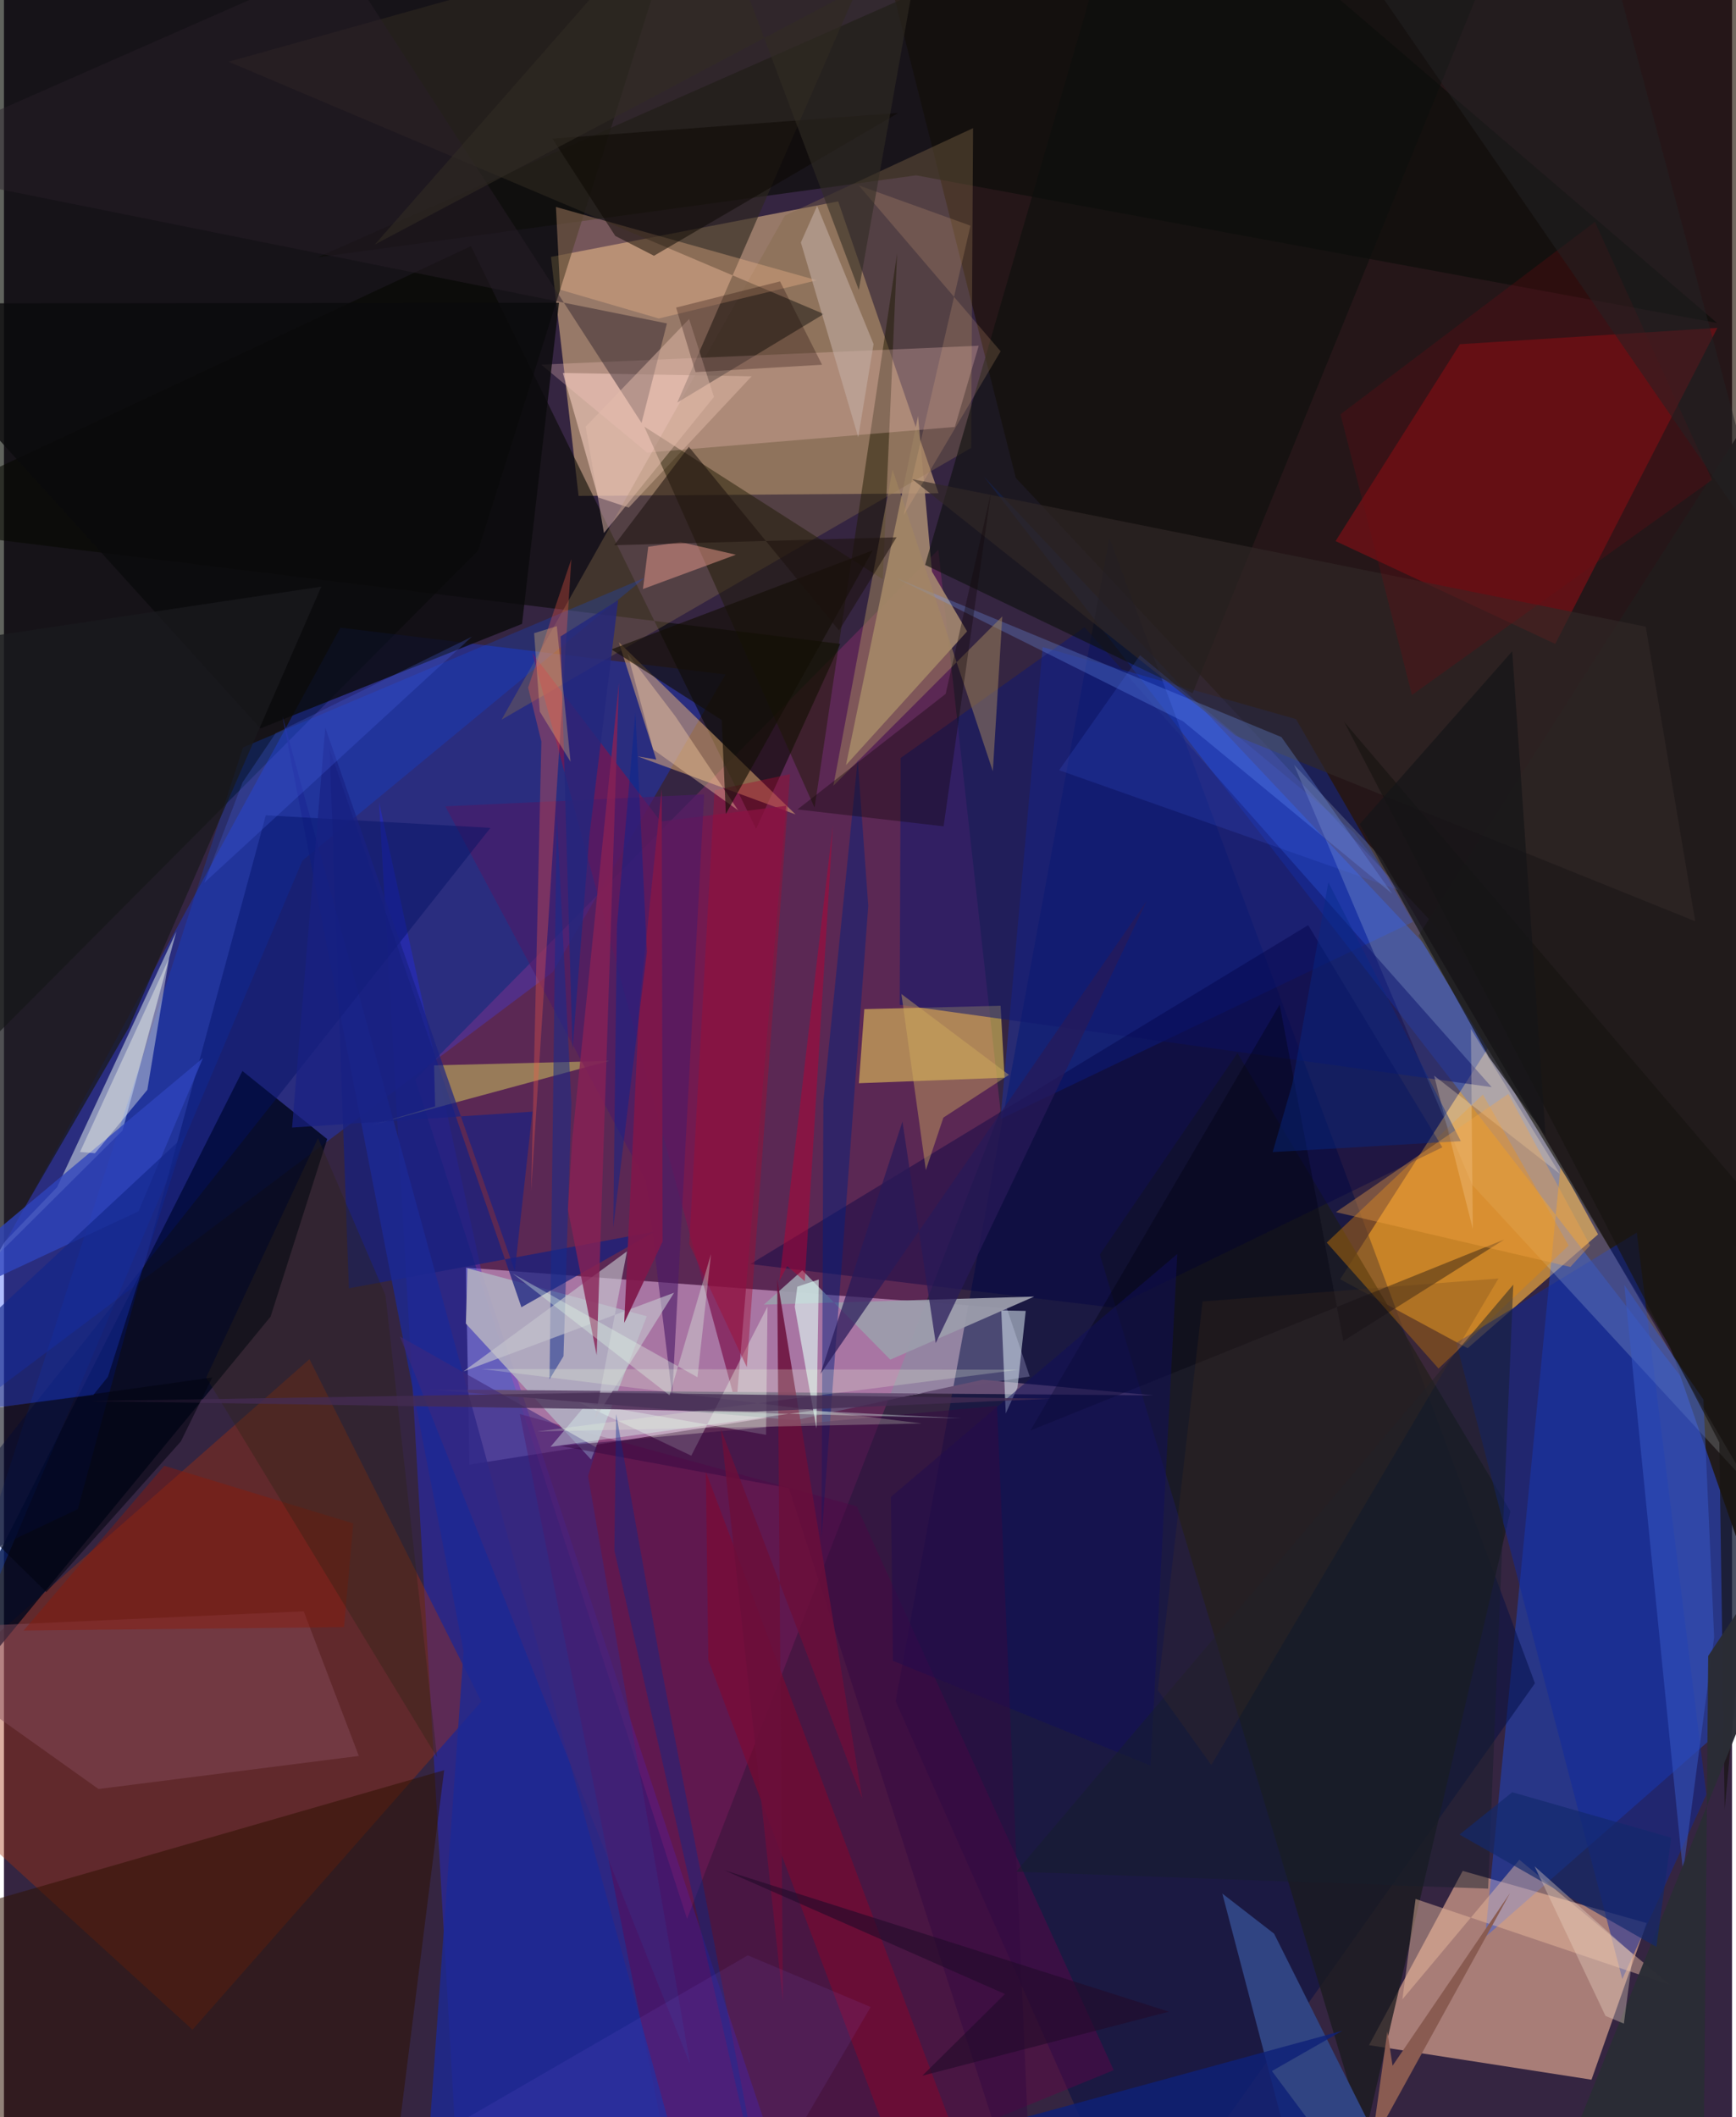<svg xmlns="http://www.w3.org/2000/svg" width="228" height="278" viewBox="0 0 836 1024"><path fill="#352541" d="M0 0h836v1024H0z"/><path fill="#c7b8d6" fill-opacity=".647" d="M223.479 613.112l1.708 95.29 271.042-42.655-11.086-33.012z"/><path fill="#f9cd90" fill-opacity=".498" d="M277.984 239.855l-13.355-115.602 138.943-26.85 48.56 141.195z"/><path fill="#050a00" fill-opacity=".635" d="M332.672-62H-62l39.151 581.841 252.24-253.595z"/><path fill="#cf933f" fill-opacity=".827" d="M646.406 618.724l61.675 33.36 63.094-55.054-51.049-93.522z"/><path fill="#1c0e00" fill-opacity=".624" d="M856.313-62L429.015-8.16l60.48 239.274 379.77 405.528z"/><path fill="#173efa" fill-opacity=".337" d="M162.767 303.579l186.278 22.628-83.538 143.944L-62 716.01z"/><path fill="#d7a18e" fill-opacity=".706" d="M794.7 930.121l-26.7 75.75-107.626-16.705 45.323-84.274z"/><path fill="#232ae3" fill-opacity=".412" d="M231.184 615.653L387.779 1086H221.45l-39.997-698.09z"/><path fill="#1354fe" fill-opacity=".369" d="M898 777.819L716.539 936.918l39.82-406.784-282.395-299.746z"/><path fill="#ff38a7" fill-opacity=".188" d="M482.096 537.036l-30.075-271.18-253.054 256.298 131.5 405.917z"/><path fill="#a72f0c" fill-opacity=".384" d="M91.205 981.704l139.758-158.72L147.8 657.41-62 842.036z"/><path fill="#000e43" fill-opacity=".494" d="M431.368 822.819L548.048 1086l192.6-271.856-205.874-554.03z"/><path fill="#073dfc" fill-opacity=".271" d="M482.097 541.264l20.404-228.27 122.548 34.809 56.572 98.069z"/><path fill="#d40712" fill-opacity=".337" d="M644.186 261.708l60.18-95.23 124.544-7.887-78.454 152.838z"/><path fill="#00071d" fill-opacity=".816" d="M128.984 636.816l27.389-85.885-40.997-32.922L-62 869.306z"/><path fill="#a48970" fill-opacity=".894" d="M442.216 201.182l6.725 75.273 16.997 28.922-58.59 64.681z"/><path fill="#e6f3f2" fill-opacity=".51" d="M-62 665.549l87.72-91.358 57.666-123.596-26.067 96.249z"/><path fill="#680049" fill-opacity=".408" d="M412.502 728.506l-162.956-44.562L329.728 1086l207.136-84.727z"/><path fill="#221c1c" fill-opacity=".992" d="M868.43 830.927l7.442-678.554L684.328 452.54l121.858 199.157z"/><path fill="#fad95b" fill-opacity=".525" d="M482.149 486.46l-65.932 1.614-2.63 35.844 70.472-2.688z"/><path fill="#060800" fill-opacity=".576" d="M404.604 311.435L-62 253.824 225.907 119.07l137.961 281.789z"/><path fill="#0e0f0c" fill-opacity=".729" d="M441.283 84.808L151.67 124.47 574.123-62l254.626 218.218z"/><path fill="#2e1200" fill-opacity=".525" d="M189.236 1045.15L-62 1074.404l13.506-142.917L212.96 856.17z"/><path fill="#f2ba76" fill-opacity=".49" d="M315.57 367.385l-18.124-56.777 85.493 83.287-76.384-28.073z"/><path fill="#191b1e" fill-opacity=".757" d="M530.174 606.729l66.553-97.38 132.053 221.6-70.46 302.393z"/><path fill="#f4cdc0" fill-opacity=".596" d="M361.705 182.01l-59.452 63.493-14.777-4.92-17.113-60.187z"/><path fill="#836a4a" fill-opacity=".388" d="M467.907 216.643l-227.17 131.426 137.088-243.827 91.005-42.269z"/><path fill="#b0adc1" fill-opacity=".918" d="M223.446 640.169l.796-26.746 86.723 23.2-26.912 69.316z"/><path fill="#0e299e" fill-opacity=".502" d="M789.928 596.153l33.644 271.795-40.66 89.271-80.305-307.748z"/><path fill="#2e271f" fill-opacity=".624" d="M437.463-62L108.657 29.854 396.62 151.879l-70.893 42.837z"/><path fill="#7d144e" fill-opacity=".706" d="M255.544 315.811l62.15 81.506 60.686-7.545-24.106 289.99z"/><path fill="#304482" d="M689.94 1086h-55.892l-44.636-170.148 25.052 19.406z"/><path fill="#eff" fill-opacity=".173" d="M624.11 369.901l86.234 203.218L843.52 717.515 666.358 414.906z"/><path fill="#054bfe" fill-opacity=".227" d="M-53.799 883.745L144.39 416.24l165.607-136.792-194.332 82.025z"/><path fill="#17207e" fill-opacity=".737" d="M314.88 595.655l-64.55 36.605-92.76-269.81 9.282 260.662z"/><path fill="#111970" fill-opacity=".549" d="M433.802 366.617l-.48 119.353 286.388 39.842-196.965-222.467z"/><path fill="#0d100d" fill-opacity=".604" d="M575.043 335.283l-129.42-62.07 86.764-298.74 200.58-26.692z"/><path fill="#fbff61" fill-opacity=".384" d="M177.843 544.229l30.748-9.106-.516-19.828 84.723-2.178z"/><path fill="#1d1900" fill-opacity=".467" d="M425.145 280.153L309.788 206.37l82.368 184.263 39.934-268.085z"/><path fill="#ffcbc9" fill-opacity=".267" d="M311.15 218.915l-51.261-42.558 211.67-9.138-11.54 39.277z"/><path fill="#664f74" fill-opacity=".992" d="M206.011 672.034l350.049 2.873-82.607-7.573-90.575 19.559z"/><path fill="#0b0b0c" fill-opacity=".796" d="M124.067 352.301L-62 146.76l330.514-.337-17.871 155.322z"/><path fill="#e78800" fill-opacity=".384" d="M639.926 601l54.08 60.902 62.944-59.476-41.473-73.047z"/><path fill="#1c2994" fill-opacity=".796" d="M201.931 1085.718l135.98.282-203.155-739.402 87.605 452.13z"/><path fill="#000243" fill-opacity=".392" d="M695.854 554.912L630.94 447.46 361.062 611.388l175.17 21.018z"/><path fill="#e9bb9f" fill-opacity=".467" d="M676.52 967.008l56.583-67.52 73.213 60.683L682.9 918.462z"/><path fill="#864e5e" fill-opacity=".455" d="M171.678 849.294L45.744 865.276-62 788.59l207.025-9.252z"/><path fill="#85062b" fill-opacity=".537" d="M466.33 1049.224l-34.798-4.823-90.768-241.532-1.215-91.097z"/><path fill="#312827" fill-opacity=".663" d="M794.25 303.11l-354.894-71.39 156.416 124.14 222.4 89.723z"/><path fill="#eefff1" fill-opacity=".353" d="M332.503 704.065l-54.74-25.98 90.922 15.899.697-62.034z"/><path fill="#291f2a" fill-opacity=".443" d="M308.449 204.547L163.539-19.727-62 79.475l382.727 76.952z"/><path fill="#e8f8fc" fill-opacity=".514" d="M484.639 683.65l-2.148-49.827 11.815.22-3.98 37.07z"/><path fill="#4c1b67" fill-opacity=".62" d="M323.289 675.051l-12.636-103.286-97.145-181.779 125.217-5.793z"/><path fill="#ffc193" fill-opacity=".318" d="M269.046 140.115l-2.012-40.014 126.207 35.467-76.455 18.475z"/><path fill="#749fff" fill-opacity=".271" d="M618.019 356.508L431.696 279.57l138.67 69.277 101.208 83.397z"/><path fill="#a5895e" fill-opacity=".49" d="M401.265 379.991l28.604-152.902 48.523 145.926 4.585-74.888z"/><path fill="#9c9dac" fill-opacity=".937" d="M428.796 657.607l-42.578-43.174-18.593 16.578 130.78-3.908z"/><path fill="#3859c6" fill-opacity=".51" d="M783.86 621.43l28.432 284.154 15.046-113.76-5.18-114.89z"/><path fill="#f85846" fill-opacity=".318" d="M274.483 270.414L255.047 576.13l4.936-217.451-6.41-26.093z"/><path fill="#001164" fill-opacity=".435" d="M-62 776.22l97.755-46.314 90.922-335.57 108.674 6.077z"/><path fill="#1a191d" fill-opacity=".761" d="M-62 316.039l7.949 378.554L60.455 496.932l93.077-213.19z"/><path fill="#3e277d" fill-opacity=".573" d="M331.986 998.607L282.59 713.91l4.256-13.657-95.307-53.844z"/><path fill="#02000f" fill-opacity=".361" d="M647.967 648.575l77.872-49.072-229.284 92.387 120.587-205.978z"/><path fill="#011f7e" fill-opacity=".459" d="M418.127 438.118l-5.103-70.668-16.614 165.188-.89 210.894z"/><path fill="#2e44bd" fill-opacity=".784" d="M-62 644.062l30.876-13.254 96.18-44.894 31.201-74.164z"/><path fill="#100f5b" fill-opacity=".502" d="M430.058 803.27l-.972-79.276L567.62 606.507l-12.905 247.497z"/><path fill="#a10d33" fill-opacity=".424" d="M359.378 661.234l20.907-286.824-36.532 7.847-12.245 219.456z"/><path fill="#340a41" fill-opacity=".494" d="M379.725 719.749l-110.526-20.421 211.22-19.358L497.79 1086z"/><path fill="#ffd6a8" fill-opacity=".376" d="M355.194 391.935l-41.092-29.412-12.421-46.474 23.132 30.43z"/><path fill="#162d8d" fill-opacity=".525" d="M270.69 655.95l3.83-122.304-7.11-139.868-3.483 273.336z"/><path fill="#181411" fill-opacity=".663" d="M648.38 349.19l210.367 246.634-26.302 279.183-2.607-177.328z"/><path fill="#d2af5d" fill-opacity=".42" d="M434.165 480.776l11.82 85.149 8.477-25.376 31.727-20.68z"/><path fill="#6b0f3a" fill-opacity=".847" d="M376.853 967.964l-2.772-349.415 41.174 251.546-68.426-178.885z"/><path fill="#feffef" fill-opacity=".392" d="M36.79 557.174l43.11-93.745-10.537 63.688-25.335 30.662z"/><path fill="#e1fdf3" fill-opacity=".369" d="M390.489 682.338l-126.07 17.438 15.555-18.547 183.198 4.747z"/><path fill="#c5c5ce" fill-opacity=".631" d="M301.39 605.24l-79.095 58.068 101.89-38.06-38.337 61.328z"/><path fill="#140f05" fill-opacity=".639" d="M349.232 393.676l71.045-127.47-126.4 47.893 53.347 34.163z"/><path fill="#895b51" d="M669.25 982.575l2.523 16.539 56.837-83.508-67.014 121.74z"/><path fill="#fbe8c8" fill-opacity=".294" d="M691.878 520.267l60.866 47.517-43.076-70.122.927 96.726z"/><path fill="#8c1909" fill-opacity=".424" d="M77.578 708.95L9.506 788.637l154.994-1.67 4.51-50.125z"/><path fill="#0e2178" fill-opacity=".812" d="M613.401 1001.692l62.8 84.308-203.422-56.127 174.73-47.675z"/><path fill="#182184" fill-opacity=".678" d="M139.381 545.366l16.071-193.39 91.68 262.76 8.53-77.074z"/><path fill="#e1fff7" fill-opacity=".604" d="M394.17 618.861l-10.37 3.464-1.227 9.722 10.497 58.822z"/><path fill="#e2bcac" fill-opacity=".486" d="M281.413 206.37l50.05-52.087 12.015 37.69-53.215 65.842z"/><path fill="#072987" fill-opacity=".424" d="M640.704 426.74l64.077 125.19-91.015 5.297 9.488-32.878z"/><path fill="#ed9c8d" fill-opacity=".49" d="M354.093 268.297l-44.967 16.596 2.572-20.45 15.658-2.257z"/><path fill="#1c120d" fill-opacity=".549" d="M331.335 216.096l72.67 88.84 27.817-45.063-136.587 3.831z"/><path fill="#11060a" fill-opacity=".369" d="M383.863 391.498l70.71 8.164 22.885-161.186-21.893 97.146z"/><path fill="#160000" fill-opacity=".275" d="M395.776 176.411l-61.214 3.58-9.403-31.22 50.293-12.668z"/><path fill="#2e2517" fill-opacity=".376" d="M184.566 626.438l-32.62-75.972-54.09 115.779 111.673 183.753z"/><path fill="#f7a744" fill-opacity=".357" d="M757.777 612.778l-113.395-26.514 83.382-57.181 39.547 73.281z"/><path fill="#f0ffde" fill-opacity=".227" d="M491.007 662.468l-233.013 29.87 186.004-3.866-212.923-26.32z"/><path fill="#452b53" fill-opacity=".765" d="M363.405 682.72l143.108-6.219-217.441-2.92-248.023 4.063z"/><path fill="#171f2b" fill-opacity=".475" d="M721.505 826.602l8.67-205.274-240.472 283.951 228.31 8.201z"/><path fill="#23277d" fill-opacity=".808" d="M275.054 507.563l8.19-103.592 13.897-113.702-27.866 17.553z"/><path fill="#760a12" fill-opacity=".259" d="M681.14 336.147l145.159-104.033-56.622-124.807-123.089 93.089z"/><path fill="#80174a" fill-opacity=".918" d="M300.05 639.852l7.241-152.571 10.934-105.787.402 219.009z"/><path fill="#281a59" fill-opacity=".714" d="M434.67 542.436l16.09 107.153 102.143-213.93-157.934 228.916z"/><path fill="#2a2d35" fill-opacity=".973" d="M898 690.112L737.904 1086h84.032l2.52-285.053z"/><path fill="#882155" fill-opacity=".796" d="M286.73 655.45l-13.914-70.466 2.129-34.263 22.573-220.528z"/><path fill="#030511" fill-opacity=".573" d="M20.512 770.041L-62 689.005l162.782-22.77-15.22 30.96z"/><path fill="#032b90" fill-opacity=".384" d="M296.159 683.85l21.687 121.694L371.692 1086l-76.376-336.117z"/><path fill="#c3aea6" fill-opacity=".569" d="M420.697 166.41l-7.413 45.065-27.759-94.199 7.862-17.67z"/><path fill="#0c0700" fill-opacity=".494" d="M295.747 114.107l-30.427-47.04 167.296-12.433-118.16 69.076z"/><path fill="#151518" fill-opacity=".725" d="M655.875 398.618l62.458 112.573 27.458 38.07-16.141-234.259z"/><path fill="#52321a" fill-opacity=".204" d="M723.008 618.352L584.07 853.665l-25.889-36.188 21.686-188.008z"/><path fill="#fbc28f" fill-opacity=".173" d="M482.156 169.916l-68.662-80.264 54.077 19.498-32.324 140.016z"/><path fill="#13286d" fill-opacity=".675" d="M806.55 888.823l-76.889-21.976-25.486 20.464 95.24 54.344z"/><path fill="#ba0134" fill-opacity=".471" d="M401.007 399.281l-25.899 220.28 3.776-7.159 8.544 7.264z"/><path fill="#4967ed" fill-opacity=".251" d="M131.42 354.641l94.96-46.705L96.906 426.962l18.555-48.588z"/><path fill="#312d23" fill-opacity=".573" d="M337.571-62L179.447 118.247 442.305-21.114l-28.742 161.357z"/><path fill="#966afd" fill-opacity=".098" d="M359.843 945.743l59.477 24.969L351.66 1086H117.384z"/><path fill="#210a29" fill-opacity=".608" d="M444.271 1003.953l119.301-30.974-215.237-68.474 135.918 59.932z"/><path fill="#012595" fill-opacity=".42" d="M296.542 447.833l8.938-103.424 5.554 115.91-16.28 133.465z"/><path fill="#12258a" fill-opacity=".647" d="M-62 688.315L87.687 548.959l-37.41 117-7.015 8.706z"/><path fill="#ffd276" fill-opacity=".302" d="M267.448 302.846l-10.97 3.41 2.753 37.92 14.875 24.273z"/><path fill="#e1fde9" fill-opacity=".341" d="M321.994 674.846l20.045-68.247-6.534 59.517-89.352-50.114z"/><path fill="#ead3c5" fill-opacity=".369" d="M783.678 978.76l-8.902-3.734-34.303-72.35 47.569 42.49z"/><path fill="#4d6dff" fill-opacity=".149" d="M549.594 316.921l103.263 85.518 21.748 28.008-164.155-57.918z"/><path fill="#222224" fill-opacity=".506" d="M766.083-62l89.822 334.835L625.088-62 869.206 6.165z"/></svg>